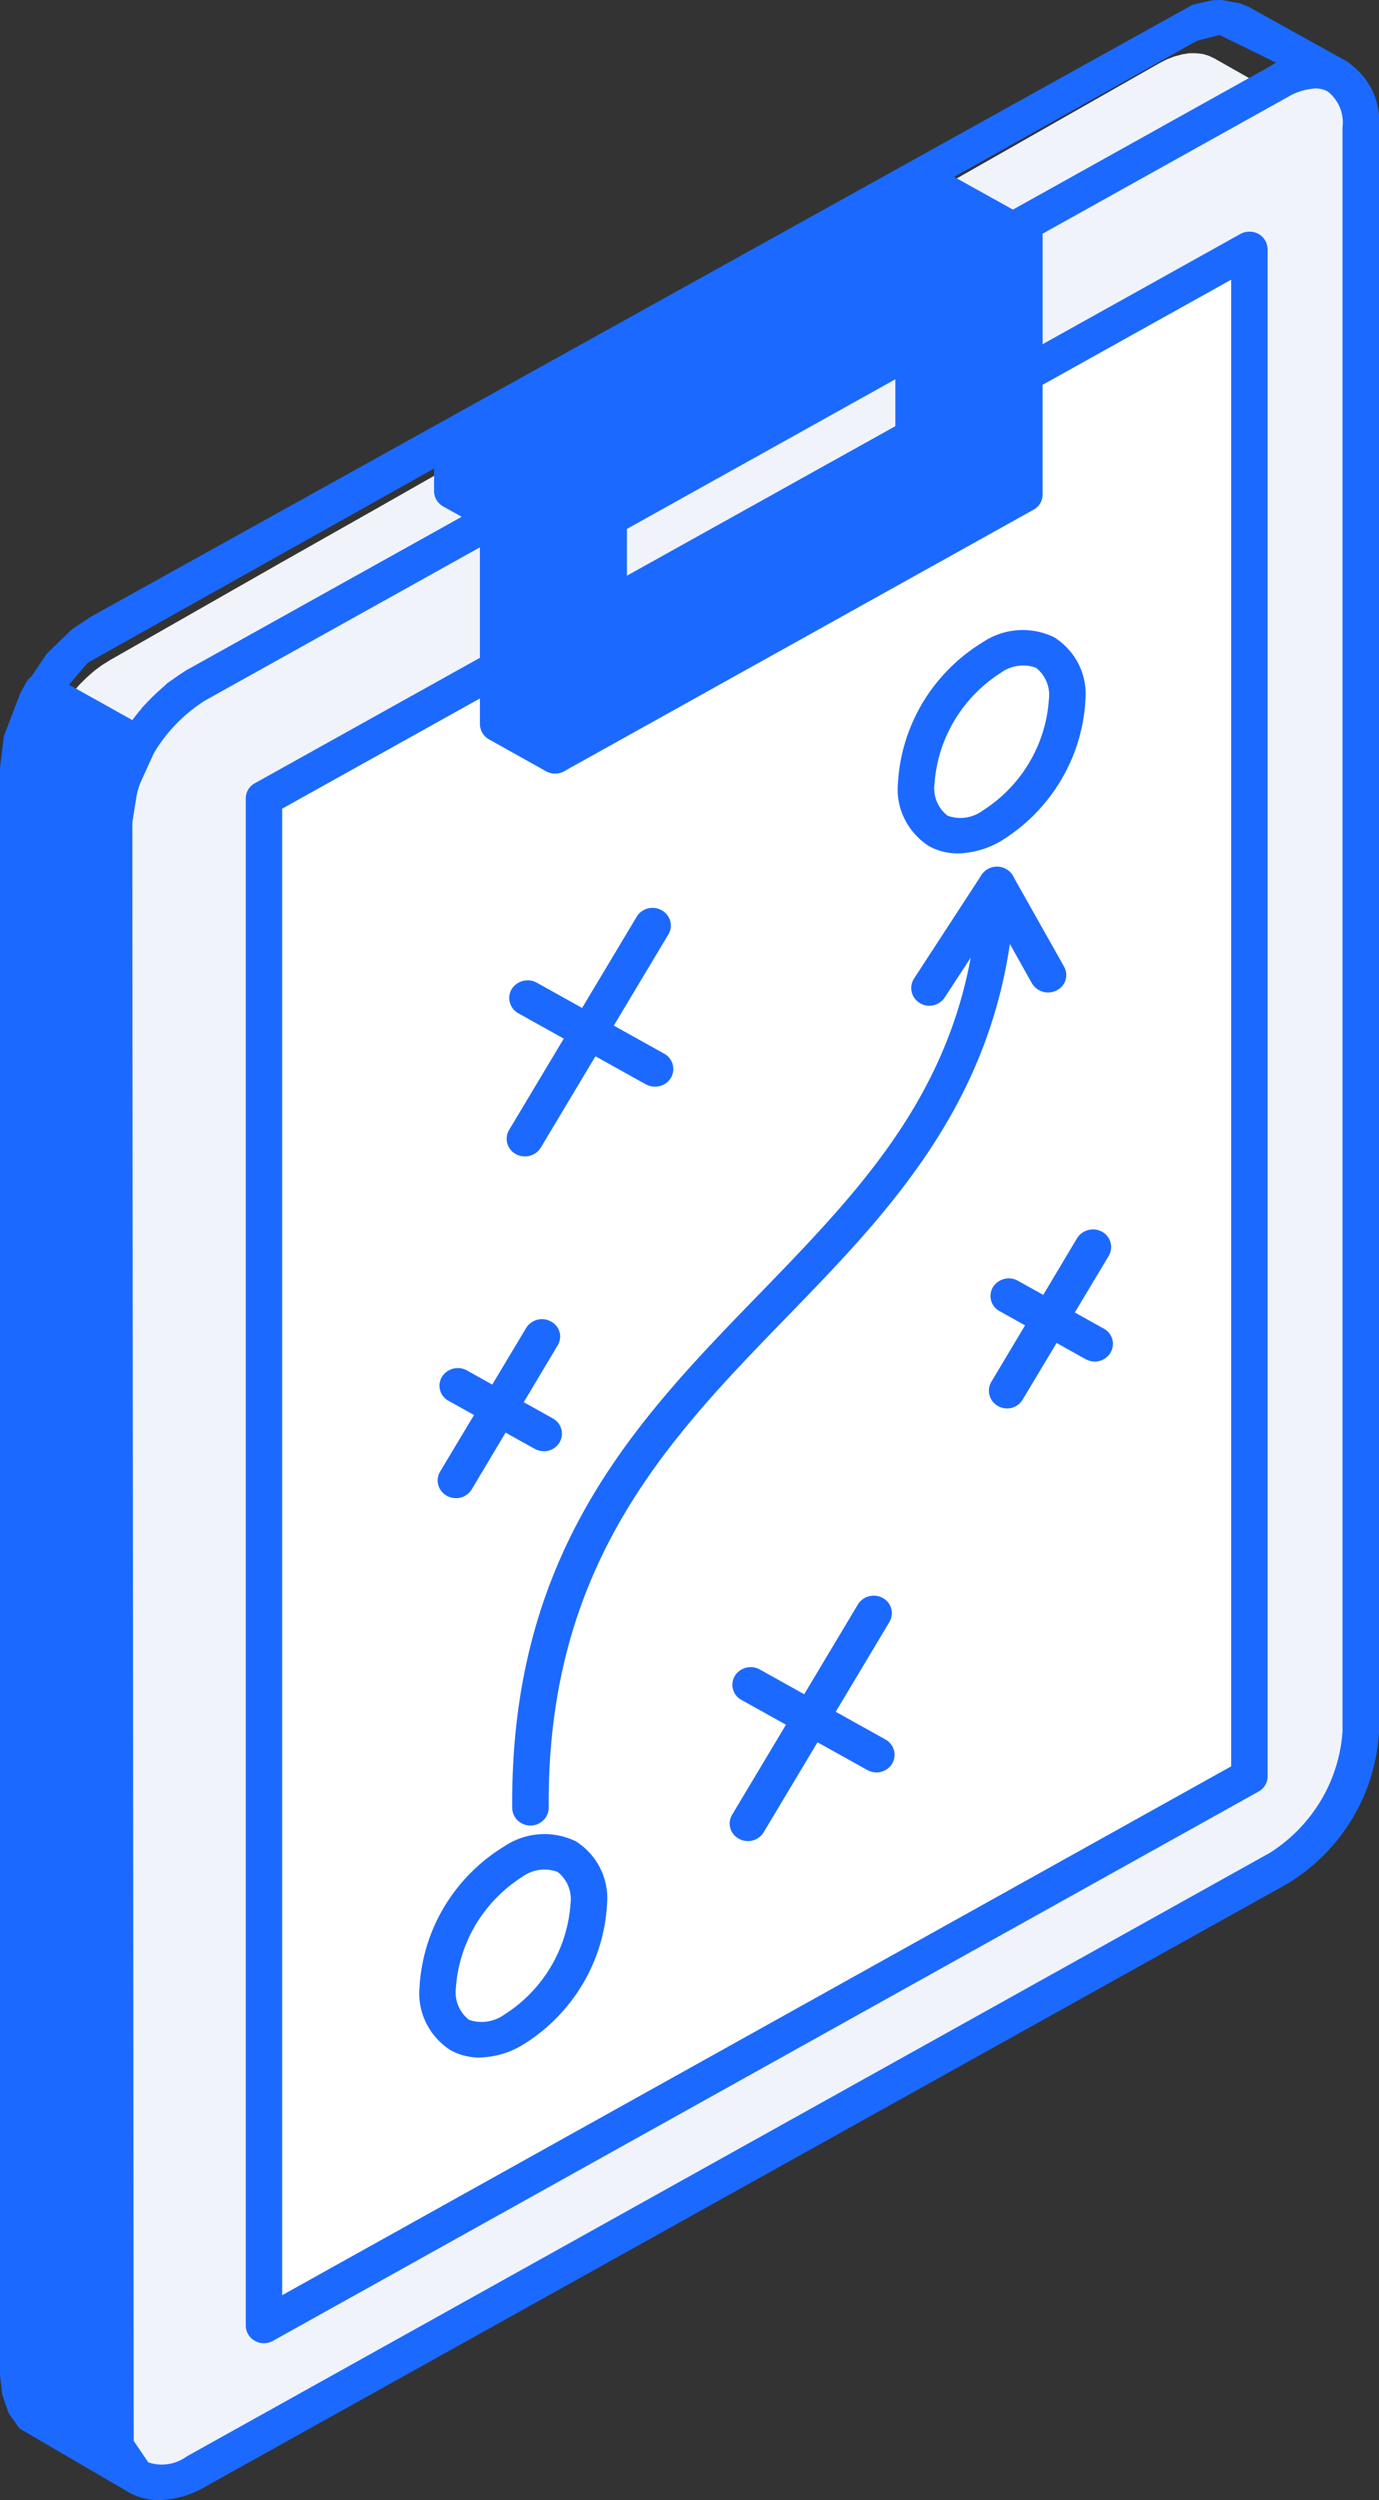<svg xmlns="http://www.w3.org/2000/svg" width="48" height="87" fill="none" viewBox="0 0 48 87"><rect x="0" y="0" width="48" height="87" fill="#333333" stroke="none"/><g fill-rule="evenodd" clip-path="url(#a)" clip-rule="evenodd"><path fill="#f0f3fa" d="M5.121 86.398 1.892 84.56l-.177-.123-.16-.149-.14-.18-.115-.21-.095-.235-.067-.262-.043-.288-.01-.31V27.67l.01-.33.043-.334.067-.334.095-.345.115-.34.14-.339.16-.33.177-.324.199-.313.209-.304.23-.282.238-.273.25-.247.267-.234.272-.201.282-.175 5.904-3.365 3.519-1.991L30.896 7.576l3.072-1.745 6.353-3.613.276-.145.278-.108.266-.072.252-.041h.238l.23.025.209.062.198.093 3.23 1.832-.199-.087-.214-.062-.225-.026h-.239l-.257.04-.26.073-.271.112-.283.144-6.354 3.612-3.072 1.745-17.634 10.03-3.515 1.997-5.905 3.36-.282.175-.272.2-.262.235-.256.247-.238.268-.23.288-.209.304-.199.313-.178.324-.159.329-.135.34-.12.339-.095.34-.068.339-.041.335-.016.33v55.136l.016.31.041.287.068.258.094.234.121.21.135.175.16.157z"/><path fill="#1b69ff" d="m42.454 1.22-.75.186-.233.12L3.057 23.06l-.864 1.011-.734 1.516-.187 1.188.048 56.312.41.687 1.62.907-.01-.23V28.61l.14-1.136.571-1.506.912-1.36.865-.838.653-.438L44.437 2.19zM4.806 86.811a.65.65 0 0 1-.318-.083L.68 84.505l-.378-.537-.223-.641-.08-.735V26.75l.14-1.137.576-1.505.912-1.36.862-.838.653-.438L41.516.162l.675-.151.334-.011.636.115.303.124 3.38 1.878a.601.601 0 0 1 .248.818.653.653 0 0 1-.83.272l-.469-.128-.745.188-.238.119L6.394 24.92l-.865 1.011-.735 1.516-.19 1.188.05 56.306.513.756a.592.592 0 0 1 .173.828.632.632 0 0 1-.534.287"/><path fill="#f0f3fa" d="M44.518 65.008 6.82 86.01c-1.571.875-2.851.162-2.851-1.584V28.609c.058-.959.346-1.89.842-2.719a6.1 6.1 0 0 1 2.009-2.043l6.101-3.402 3.634-2.022L34.778 8.27l3.175-1.766 6.566-3.657c1.565-.875 2.845-.162 2.845 1.583v55.816a6 6 0 0 1-.841 2.718 6.1 6.1 0 0 1-2.004 2.045"/><path fill="#1b69ff" d="M45.79 3.078c-.337.02-.665.12-.954.292L7.132 24.38a5.5 5.5 0 0 0-1.772 1.82 5.4 5.4 0 0 0-.754 2.41v55.817a1.36 1.36 0 0 0 .518 1.245 1.47 1.47 0 0 0 1.376-.193l37.698-21.002a5.5 5.5 0 0 0 1.777-1.82c.44-.734.698-1.56.755-2.41V4.427a1.35 1.35 0 0 0-.093-.69 1.4 1.4 0 0 0-.425-.556.9.9 0 0 0-.426-.104M5.55 87c-.373.004-.74-.09-1.064-.27a2.5 2.5 0 0 1-.9-.994 2.45 2.45 0 0 1-.25-1.31V28.61a6.56 6.56 0 0 1 .923-3.029 6.7 6.7 0 0 1 2.242-2.264L44.199 2.313a2.68 2.68 0 0 1 2.647-.193c.387.245.7.59.903.996s.29.86.252 1.312v55.817a6.56 6.56 0 0 1-.925 3.03 6.7 6.7 0 0 1-2.244 2.264L7.132 86.54a3.3 3.3 0 0 1-1.581.458"/><path fill="#fff" d="M9.184 27.781v53.145L43.49 61.814V8.676A74094 74094 0 0 0 9.184 27.78"/><path fill="#1b69ff" d="M9.822 28.14v51.728l33.033-18.403V9.733zm-.636 53.4a.6.6 0 0 1-.313-.083.61.61 0 0 1-.318-.531V27.78a.6.6 0 0 1 .318-.526l34.3-19.111a.66.66 0 0 1 .637 0 .62.62 0 0 1 .312.532V61.81a.6.6 0 0 1-.312.531L9.503 81.456a.6.6 0 0 1-.318.083"/><path fill="#1b69ff" d="M21.182 23.5v-5.446q6.302-3.509 12.602-7.023v5.45zm14.466-6.284V8.223L19.32 17.32v8.987z"/><path fill="#1b69ff" d="M21.821 18.406v4.033l11.333-6.315V12.09zm-.636 5.706a.65.65 0 0 1-.549-.307.6.6 0 0 1-.087-.308v-5.446a.61.61 0 0 1 .318-.531l12.6-7.023a.68.68 0 0 1 .637 0 .61.61 0 0 1 .318.532v5.45a.6.6 0 0 1-.318.526l-12.6 7.023a.64.64 0 0 1-.319.084m-1.226-6.44 15.06-8.389v7.576l-15.061 8.388zm-.636 9.248a.7.7 0 0 1-.314-.083.61.61 0 0 1-.318-.531v-8.989a.6.6 0 0 1 .318-.532l16.328-9.097a.68.68 0 0 1 .636 0 .61.61 0 0 1 .318.532v8.993a.6.6 0 0 1-.318.526l-16.334 9.097a.7.7 0 0 1-.318.083"/><path fill="#1b69ff" d="m19.317 17.32 16.328-9.098L33.41 6.98l-1.34-.746-16.328 9.095z"/><path fill="#1b69ff" d="m17.011 15.328 2.306 1.282 15.058-8.388L32.07 6.94zm2.306 2.606a.7.7 0 0 1-.314-.083l-3.578-1.995a.61.61 0 0 1-.323-.527.6.6 0 0 1 .323-.531L31.757 5.7a.65.65 0 0 1 .636 0l3.578 1.991a.61.61 0 0 1 .318.531.6.6 0 0 1-.318.532L19.636 17.85a.7.7 0 0 1-.319.083M4.808 86.202l-3.339-1.86-.183-.125-.159-.151-.145-.183-.12-.213-.097-.235-.07-.265-.044-.292-.01-.313V26.748l.01-.333.043-.336.07-.344.098-.343.119-.343.145-.344.16-.333.182-.329.01-.016 3.34 1.86-.01.016-.184.328-.16.333-.14.34-.13.344-.092.344-.07.343-.044.339-.016.333v55.817l.016.313.043.291.071.26.092.241.13.214.14.177.159.156z"/><path fill="#1b69ff" d="m1.74 24.878-.368 1.017-.1.879.048 56.312.41.687 1.62.907-.01-.23V28.608l.14-1.135.495-1.354zM4.806 86.81a.6.6 0 0 1-.314-.083L.68 84.504l-.378-.537-.223-.646-.08-.73V26.749l.14-1.136.576-1.506.2-.36a.61.61 0 0 1 .389-.302.69.69 0 0 1 .497.047l3.334 1.861a.63.63 0 0 1 .296.376.59.59 0 0 1-.07.464l-.567 1.252-.19 1.187.05 56.307.513.756a.59.59 0 0 1 .178.828.64.64 0 0 1-.54.286M15.745 17.101l1.59.886v7.216l1.98 1.105v-8.986l-3.577-1.99z"/><path fill="#1b69ff" d="m17.977 24.853.715.396v-7.576l-2.305-1.286v.359l1.272.708a.62.62 0 0 1 .324.531zm1.344 2.068a.7.7 0 0 1-.314-.083l-1.979-1.105a.62.62 0 0 1-.323-.53V18.34l-1.272-.714a.61.61 0 0 1-.324-.526V15.33a.6.6 0 0 1 .324-.532.64.64 0 0 1 .631 0l3.578 1.99a.61.61 0 0 1 .318.532v8.984a.6.6 0 0 1-.318.531.7.7 0 0 1-.318.083M31.8 12.135v3.052l1.982 1.292v-5.452z"/><path fill="#1b69ff" d="m32.44 14.86.715.464v-3.231l-.716.396zm1.344 2.23a.64.64 0 0 1-.352-.104l-1.987-1.292a.62.62 0 0 1-.28-.505v-3.051a.6.6 0 0 1 .323-.532l1.98-1.105a.67.67 0 0 1 .632 0 .61.61 0 0 1 .318.532v5.45a.6.6 0 0 1-.34.537.6.6 0 0 1-.297.072"/><path fill="#1b69ff" d="m21.184 21.1 10.62-5.913 1.982 1.292-12.602 7.018z"/><path fill="#1b69ff" d="M21.819 21.454v.985l10.772-6.001-.815-.533zm-.636 2.66a.64.64 0 0 1-.55-.307.6.6 0 0 1-.086-.307v-2.4a.61.61 0 0 1 .318-.532l10.625-5.914a.64.64 0 0 1 .67.02l1.98 1.293a.61.61 0 0 1 .282.53.6.6 0 0 1-.32.507l-12.601 7.024a.64.64 0 0 1-.318.083M34.835 23.414a5 5 0 0 0-1.616 1.662c-.4.67-.636 1.423-.69 2.198a1.2 1.2 0 0 0 .454 1.11 1.3 1.3 0 0 0 1.22-.176 5 5 0 0 0 1.617-1.661c.4-.67.636-1.424.688-2.2a1.2 1.2 0 0 0-.449-1.11 1.31 1.31 0 0 0-1.224.177m-1.491 6.284a2.05 2.05 0 0 1-.999-.25 2.36 2.36 0 0 1-.852-.937 2.3 2.3 0 0 1-.239-1.236c.052-.994.348-1.96.86-2.818a6.2 6.2 0 0 1 2.088-2.105 2.5 2.5 0 0 1 2.49-.177c.365.23.66.554.852.936.192.383.274.81.238 1.235a6.1 6.1 0 0 1-.86 2.817 6.2 6.2 0 0 1-2.088 2.107 3.1 3.1 0 0 1-1.49.428M18.18 65.31a5.04 5.04 0 0 0-1.619 1.661 4.95 4.95 0 0 0-.692 2.2 1.22 1.22 0 0 0 .453 1.114 1.35 1.35 0 0 0 1.226-.176 5 5 0 0 0 1.62-1.662c.4-.67.637-1.423.69-2.2a1.2 1.2 0 0 0-.452-1.109 1.31 1.31 0 0 0-1.226.172m-1.49 6.29c-.352 0-.698-.088-1.005-.256a2.37 2.37 0 0 1-.847-.94 2.3 2.3 0 0 1-.236-1.233c.052-.994.348-1.96.86-2.816a6.2 6.2 0 0 1 2.088-2.103 2.5 2.5 0 0 1 2.495-.177c.364.231.657.555.848.938s.273.81.237 1.234a6.1 6.1 0 0 1-.861 2.816 6.2 6.2 0 0 1-2.09 2.103c-.449.27-.963.42-1.49.432M18.465 63.524a.64.64 0 0 1-.444-.174.62.62 0 0 1-.192-.43c-.07-8.957 4.34-13.506 8.606-17.896 3.801-3.919 7.394-7.617 7.632-14.27a.6.6 0 0 1 .147-.37.655.655 0 0 1 1.046.098l1.776 3.152a.593.593 0 0 1-.254.829.655.655 0 0 1-.863-.245l-.767-1.37c-.865 5.869-4.38 9.498-7.792 13.01-4.098 4.22-8.33 8.586-8.26 17.053a.62.62 0 0 1-.19.434.64.64 0 0 1-.442.181z"/><path fill="#1b69ff" d="M32.342 35a.64.64 0 0 1-.543-.317.61.61 0 0 1 .01-.621l2.359-3.621a.645.645 0 0 1 .874-.187.6.6 0 0 1 .28.38.6.6 0 0 1-.08.461l-2.359 3.616a.64.64 0 0 1-.54.287M18.27 40.239a.619.619 0 0 1-.612-.45.6.6 0 0 1 .062-.467l4.444-7.425a.645.645 0 0 1 .863-.224.61.61 0 0 1 .3.37.6.6 0 0 1-.06.469l-4.444 7.424a.63.63 0 0 1-.551.303"/><path fill="#1b69ff" d="M22.803 37.814a.7.7 0 0 1-.318-.078l-4.443-2.475a.62.62 0 0 1-.294-.372.6.6 0 0 1 .061-.467.658.658 0 0 1 .869-.23l4.444 2.476a.607.607 0 0 1-.001 1.064.64.64 0 0 1-.317.081M26.029 64.066a.63.63 0 0 1-.313-.083.6.6 0 0 1-.296-.368.6.6 0 0 1 .064-.466l4.379-7.32a.65.65 0 0 1 1.05-.068.605.605 0 0 1 .046.682l-4.379 7.32a.64.64 0 0 1-.551.303"/><path fill="#1b69ff" d="M30.503 61.677a.7.7 0 0 1-.313-.083l-4.379-2.438a.6.6 0 0 1-.297-.37.6.6 0 0 1 .065-.469.65.65 0 0 1 .864-.224l4.38 2.439a.62.62 0 0 1 .292.372.6.6 0 0 1-.295.692.64.64 0 0 1-.317.081M35.052 49.011a.64.64 0 0 1-.543-.303.61.61 0 0 1-.008-.614l2.99-5.008a.658.658 0 0 1 .87-.224.62.62 0 0 1 .294.372.6.6 0 0 1-.062.467l-2.996 5.002a.63.63 0 0 1-.545.308"/><path fill="#1b69ff" d="M38.102 47.38a.7.7 0 0 1-.313-.083l-2.996-1.672a.6.6 0 0 1-.295-.37.6.6 0 0 1 .063-.464.653.653 0 0 1 .869-.224l2.991 1.667a.61.61 0 0 1 .297.371.6.6 0 0 1-.065.468.64.64 0 0 1-.55.307M15.868 52.133a.7.7 0 0 1-.318-.083.62.62 0 0 1-.294-.372.6.6 0 0 1 .062-.467l2.997-5.001a.645.645 0 0 1 .863-.224.6.6 0 0 1 .298.367.59.59 0 0 1-.066.466l-2.99 5.008a.64.64 0 0 1-.55.307"/><path fill="#1b69ff" d="M18.926 50.498a.64.64 0 0 1-.318-.083l-2.992-1.667a.6.6 0 0 1-.298-.371.6.6 0 0 1 .066-.468.655.655 0 0 1 .863-.224l2.998 1.675a.61.61 0 0 1 .293.369.6.6 0 0 1-.061.465.63.63 0 0 1-.551.306"/></g><defs><clipPath id="a"><path fill="#fff" d="M0 0h48v87H0z"/></clipPath></defs></svg>